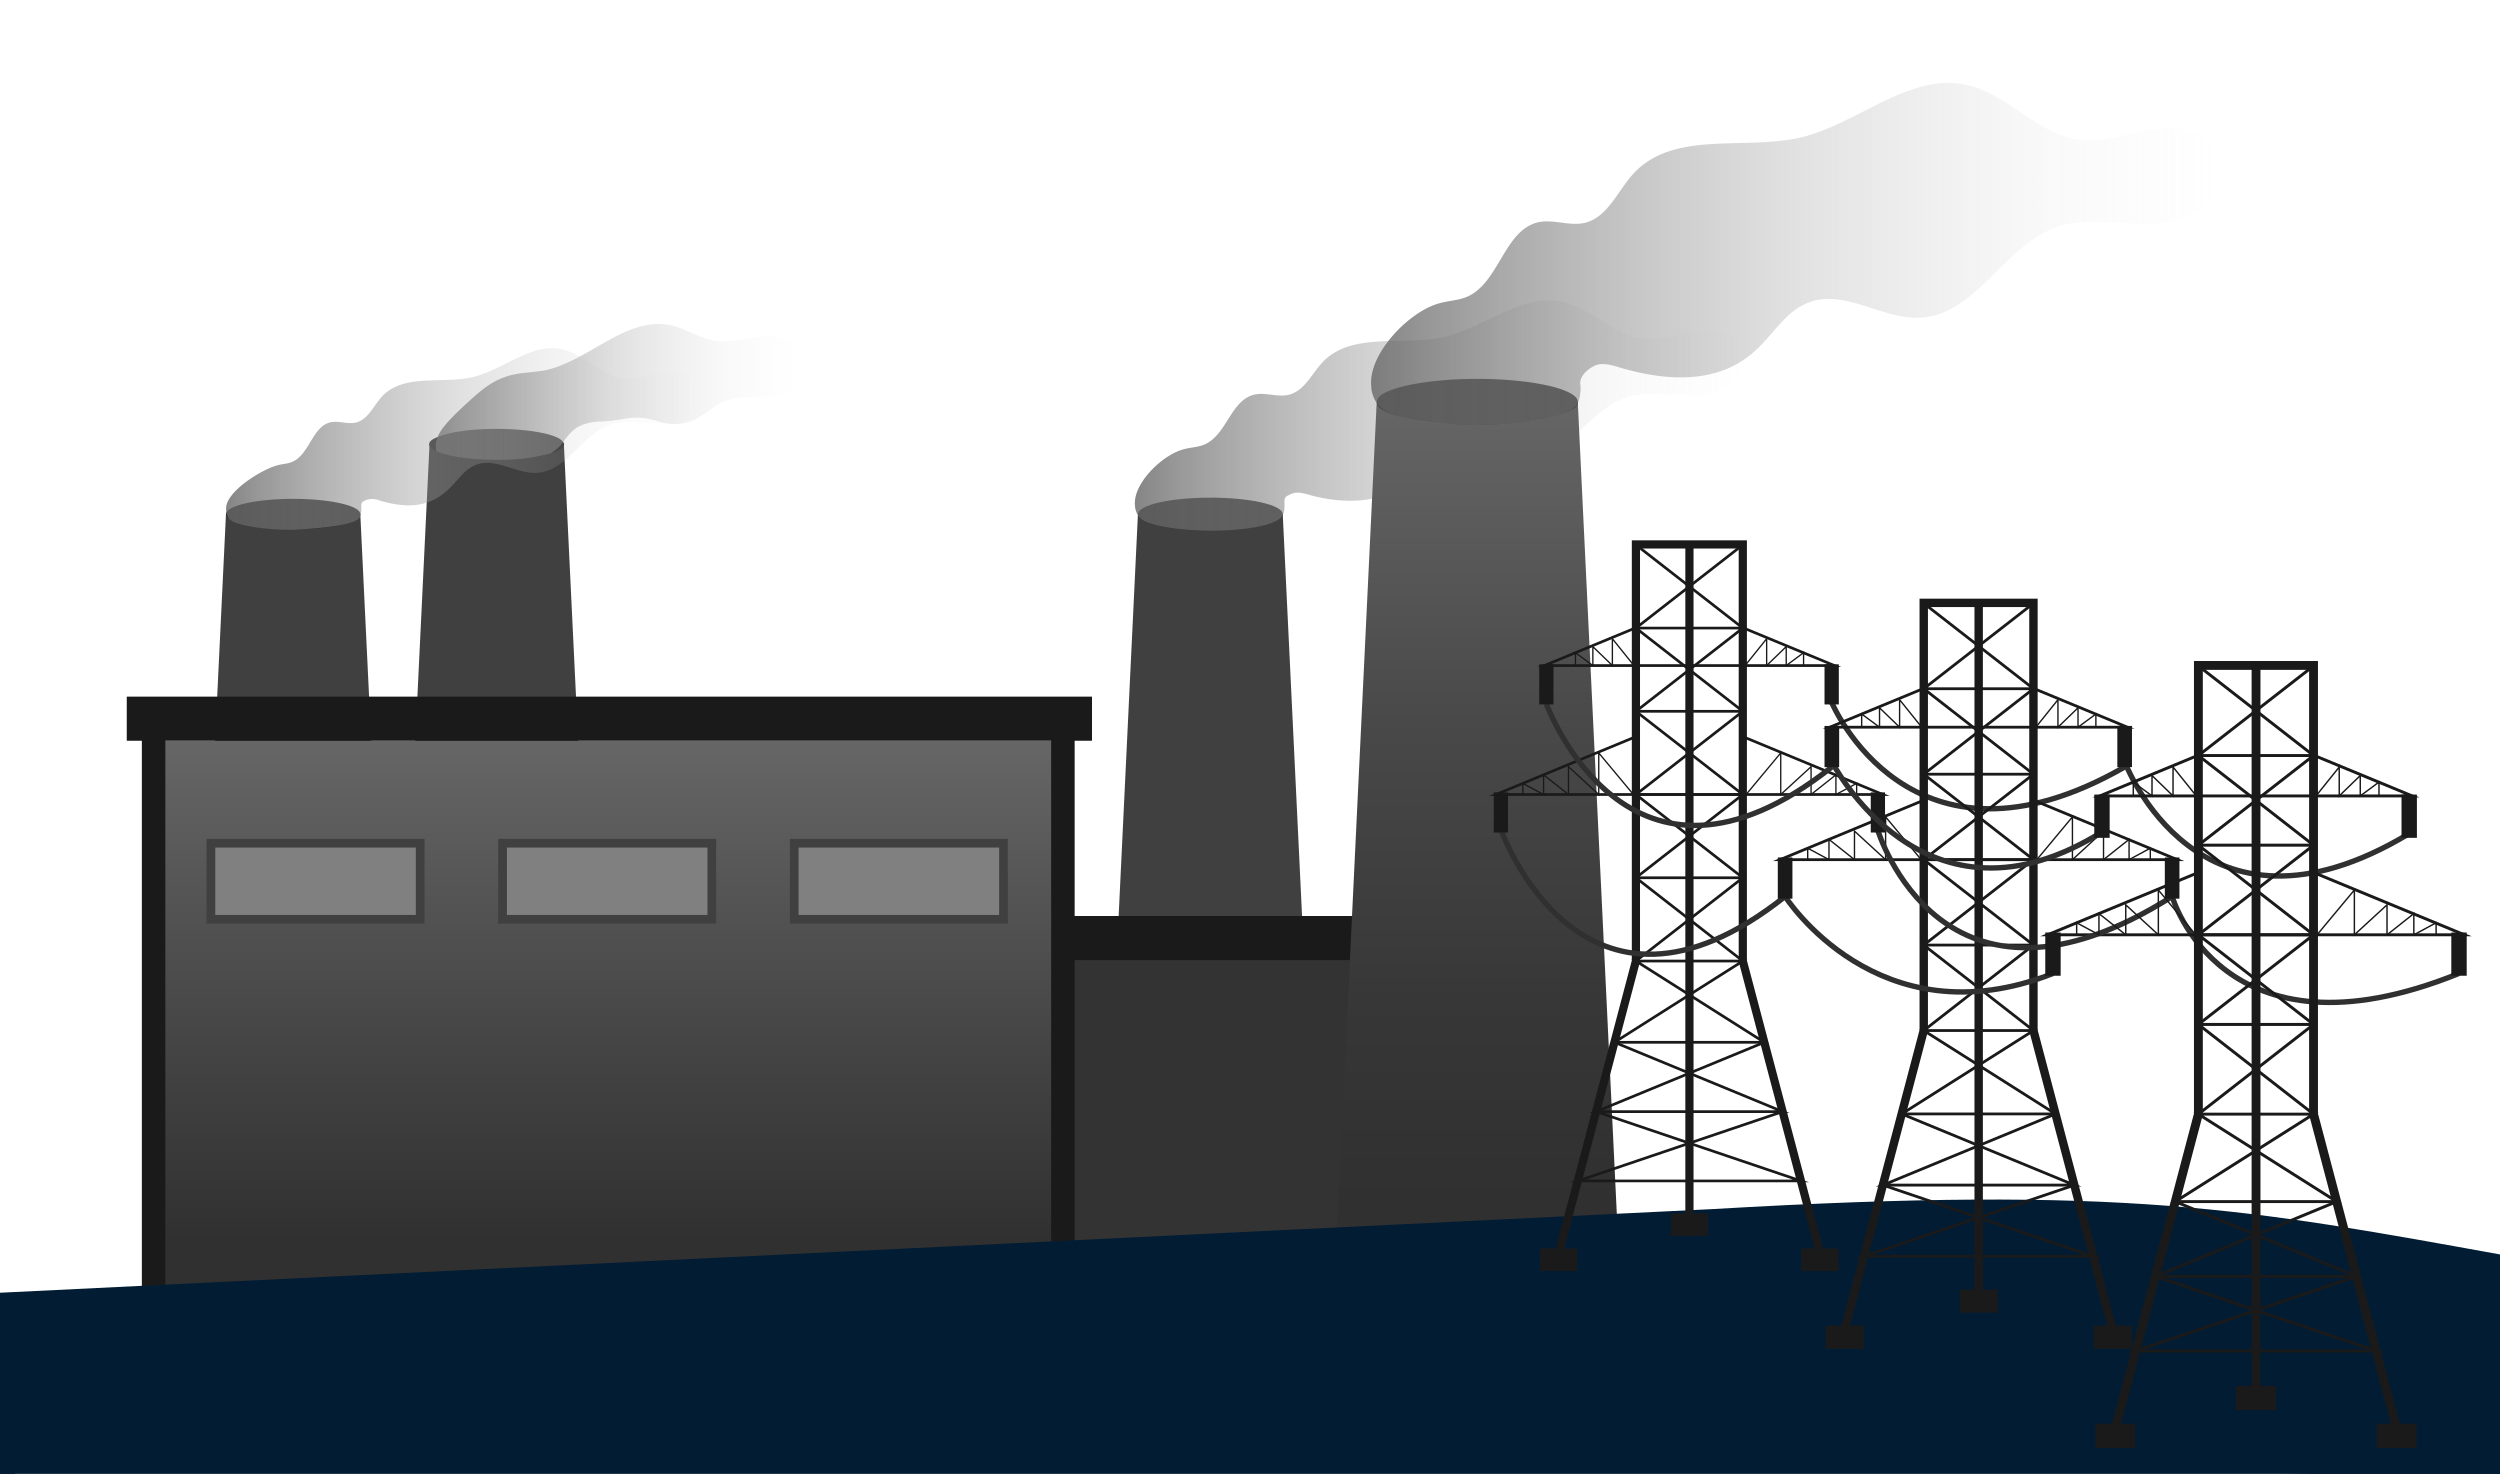 <svg xmlns="http://www.w3.org/2000/svg" xmlns:xlink="http://www.w3.org/1999/xlink" viewBox="0 0 497 293"><defs><style>.cls-1{fill:#404040;}.cls-2{fill:#303030;}.cls-3{fill:#333;}.cls-4{fill:url(#linear-gradient);}.cls-15,.cls-20,.cls-24,.cls-5{fill:#1a1a1a;}.cls-6{fill:url(#linear-gradient-2);}.cls-7{fill:url(#linear-gradient-3);}.cls-8{fill:gray;stroke:#404040;stroke-width:1.73px;}.cls-11,.cls-13,.cls-14,.cls-15,.cls-16,.cls-17,.cls-18,.cls-19,.cls-20,.cls-21,.cls-22,.cls-23,.cls-24,.cls-25,.cls-8{stroke-miterlimit:10;}.cls-9{fill:url(#linear-gradient-4);}.cls-10{fill:url(#linear-gradient-5);}.cls-11{fill:#021c33;stroke:#021c33;stroke-width:6px;}.cls-12{fill:url(#linear-gradient-6);}.cls-13,.cls-14,.cls-16,.cls-17,.cls-18,.cls-19,.cls-21,.cls-22,.cls-23,.cls-25{fill:none;}.cls-13,.cls-14,.cls-15,.cls-16,.cls-18,.cls-19,.cls-20,.cls-21,.cls-22,.cls-23,.cls-24,.cls-25{stroke:#1a1a1a;}.cls-13{stroke-width:1.63px;}.cls-14{stroke-width:0.54px;}.cls-15{stroke-width:0.85px;}.cls-16{stroke-width:0.27px;}.cls-17{stroke:#303030;stroke-width:1.07px;}.cls-18{stroke-width:1.67px;}.cls-19{stroke-width:0.56px;}.cls-20{stroke-width:0.87px;}.cls-21{stroke-width:0.28px;}.cls-22{stroke-width:1.76px;}.cls-23{stroke-width:0.59px;}.cls-24{stroke-width:0.92px;}.cls-25{stroke-width:0.29px;}</style><linearGradient id="linear-gradient" x1="225.62" y1="82.59" x2="347.07" y2="82.59" gradientUnits="userSpaceOnUse"><stop offset="0" stop-color="#666" stop-opacity="0.8"/><stop offset="0.06" stop-color="#6f6f6f" stop-opacity="0.73"/><stop offset="0.48" stop-color="#a1a1a1" stop-opacity="0.34"/><stop offset="0.8" stop-color="silver" stop-opacity="0.09"/><stop offset="1" stop-color="#ccc" stop-opacity="0"/></linearGradient><linearGradient id="linear-gradient-2" x1="120.71" y1="260.4" x2="120.71" y2="147.26" gradientUnits="userSpaceOnUse"><stop offset="0.12" stop-color="#303030"/><stop offset="0.69" stop-color="#525252"/><stop offset="1" stop-color="#666"/></linearGradient><linearGradient id="linear-gradient-3" x1="293.68" y1="260.4" x2="293.68" y2="79.88" gradientUnits="userSpaceOnUse"><stop offset="0.12" stop-color="#303030"/><stop offset="0.34" stop-color="#373737"/><stop offset="0.65" stop-color="#494949"/><stop offset="1" stop-color="#666"/></linearGradient><linearGradient id="linear-gradient-4" x1="272.56" y1="50.45" x2="442.02" y2="50.45" xlink:href="#linear-gradient"/><linearGradient id="linear-gradient-5" x1="86.66" y1="77.9" x2="159.25" y2="77.9" xlink:href="#linear-gradient"/><linearGradient id="linear-gradient-6" x1="44.91" y1="87.26" x2="139.24" y2="87.26" xlink:href="#linear-gradient"/></defs><title>03 Powerplant TRANSPARENT</title><g id="lighting_the_way" data-name="lighting the way"><polygon class="cls-1" points="77.43 222.87 39.12 222.87 44.92 102.22 71.63 102.22 77.43 222.87"/><ellipse class="cls-2" cx="58.28" cy="102.22" rx="13.36" ry="3.05"/><polygon class="cls-1" points="117.9 208.98 79.59 208.98 85.39 88.33 112.1 88.33 117.9 208.98"/><path class="cls-2" d="M112.14,88.3c0,.69-1,1.39-2.69,1.82a38.06,38.06,0,0,1-10.75,1.3c-5.29,0-9.79-.69-12-1.73-.87-.43-1.39-.87-1.39-1.39s.61-1,1.65-1.39c2.25-1,6.67-1.65,11.7-1.65,6.76,0,12.4,1.13,13.26,2.6C112.06,88,112.14,88.13,112.14,88.3Z"/><polygon class="cls-1" points="261.26 232.23 219.98 232.23 226.22 102.22 255.01 102.22 261.26 232.23"/><ellipse class="cls-2" cx="240.62" cy="102.22" rx="14.39" ry="3.29"/><rect class="cls-3" x="160.47" y="184.97" width="113.22" height="66.75"/><path class="cls-4" d="M338.15,78.5c-5,.47-10.24-1-15,.59-7.33,2.52-11.3,11.6-19.12,12.13-5.46.35-10.93-3.93-16.08-2.05-3.23,1.11-5,4.28-7.58,6.44-5.15,4.51-13.16,4.69-19.93,2.81-1.24-.35-2.61-.76-3.73-.23s-1.34.54-1.37,1.67a7.84,7.84,0,0,1,0,1.11,2.76,2.76,0,0,1-.56,1.76c-1.32,1.83-7.88,2.78-14,2.78-5.65,0-12.89-.88-14.34-2.75a4.1,4.1,0,0,1-.81-2.28c-.43-4.34,5.4-10,9.56-11.13,1.37-.41,2.86-.41,4.16-.94,4.59-1.87,5.28-9,10.18-10,2.11-.41,4.35.53,6.46.12,3.41-.7,4.84-4.45,7.2-6.8C269,66,279,68.78,287,67s15.4-8.73,23.53-7c5.9,1.23,10.12,6.68,16.14,7.38,3.54.41,7.08-.94,10.68-1.46s7.95.35,9.31,3.51C348.64,73.76,343.12,78,338.15,78.5Z"/><rect class="cls-5" x="203.97" y="182.1" width="87.46" height="8.77"/><rect class="cls-6" x="30.13" y="147.26" width="181.18" height="113.14"/><polygon class="cls-7" points="322.34 260.4 265.02 260.4 273.69 79.88 313.66 79.88 322.34 260.4"/><path class="cls-2" d="M313.68,79.92q0,.91-1.3,1.56c-2.86,1.73-10.14,2.95-18.72,2.95-7.89,0-14.74-1-17.94-2.51-1.3-.61-2-1.3-2-2a1.91,1.91,0,0,1,.87-1.39c2.51-1.82,10.14-3.21,19.07-3.21,9.54,0,17.51,1.56,19.5,3.55A1.5,1.5,0,0,1,313.68,79.92Z"/><rect class="cls-8" x="41.93" y="167.63" width="41.6" height="15.13"/><rect class="cls-8" x="99.91" y="167.63" width="41.6" height="15.13"/><rect class="cls-8" x="157.89" y="167.63" width="41.6" height="15.13"/><path class="cls-9" d="M429.57,44.34c-7,.69-14.3-1.47-20.89.87C398.45,48.93,392.9,62.37,382,63.15c-7.63.52-15.26-5.81-22.45-3-4.51,1.65-7,6.33-10.58,9.54-7.19,6.67-17.39,6.18-26.84,3.41-1.73-.52-3.64-1.13-5.2-.35-1.39.69-2.95,2.08-2.77,3.64a5.23,5.23,0,0,1,0,1.65,5.37,5.37,0,0,1-.78,2.6c-2.25,2.61-11.13,3.82-19.71,3.82-13,0-18.71-2-19.94-4.31a6.3,6.3,0,0,1-1.13-3.38C272,70.32,280,62.11,285.85,60.38c1.91-.61,4-.61,5.81-1.39,6.41-2.77,7.37-13.35,14.22-14.82,2.95-.61,6.07.78,9,.17,4.77-1,6.76-6.59,10.06-10.05,8.06-8.41,22-4.33,33.2-7,11.36-2.77,21.5-12.92,32.85-10.4,8.23,1.82,14.13,9.88,22.54,10.92,4.94.61,9.88-1.39,14.91-2.17s11.09.52,13,5.2C444.22,37.32,436.5,43.65,429.57,44.34Z"/><path class="cls-10" d="M157.31,77.21c-3.47,2.77-8.67.87-12.83,2.43-2.95,1-5.11,3.81-8.23,4.42a9.9,9.9,0,0,1-5-.17c-5.2-1.73-6.59-.35-11.7-.09a9.92,9.92,0,0,0-4.77,1.13A10,10,0,0,0,112,87.87a1.53,1.53,0,0,0-.35.43,8.94,8.94,0,0,1-2.17,1.82,38.06,38.06,0,0,1-10.75,1.3c-5.29,0-9.79-.69-12-1.73a5.25,5.25,0,0,1,.17-2.6c0-.09,0-.09.09-.17.78-2.17,4.07-5.11,5.72-6.67C95,78.16,97.32,76,100.27,75c2.6-1,5.37-.87,8.15-1.39,8.75-1.91,16.12-10.84,25-8.93,3.12.69,5.81,2.69,9,3.12,4.94.61,10.49-2.6,14.56.26A6.06,6.06,0,0,1,157.31,77.21Z"/><rect class="cls-5" x="28.2" y="146.26" width="4.67" height="111.7"/><rect class="cls-5" x="208.97" y="146.26" width="4.67" height="111.7"/><rect class="cls-5" x="25.2" y="138.49" width="191.89" height="8.77"/><path class="cls-11" d="M0,260v38.49q233.55,3,467.09-2.83,15-.36,29.91-.78V252.43c-50.48-9.12-74.67-13.85-156.52-9.06Z"/><path class="cls-12" d="M132.52,84c-3.79.37-7.73-.78-11.29.46-5.53,2-8.52,9.12-14.42,9.54-4.12.28-8.24-3.09-12.13-1.61-2.44.88-3.79,3.36-5.71,5.07C85.08,101,80.73,101,75.63,99.56a4,4,0,0,0-2.81-.18c-.75.37-1,.43-1,1.31a6.43,6.43,0,0,1,0,.88,2.24,2.24,0,0,1-.42,1.38c-1,1.44-7.65,2.08-12.28,2.33s-12.46-.68-13.56-2.15a3.31,3.31,0,0,1-.61-1.8c-.33-3.41,6.81-7.85,10-8.77,1-.32,2.15-.32,3.14-.74,3.47-1.47,4-7.1,7.68-7.88,1.59-.32,3.28.41,4.87.09,2.58-.55,3.65-3.5,5.43-5.34,4.36-4.47,11.89-2.3,17.94-3.73s11.61-6.87,17.75-5.53c4.45,1,7.63,5.25,12.18,5.81,2.67.32,5.34-.74,8.06-1.15s6,.28,7,2.76C140.43,80.3,136.26,83.66,132.52,84Z"/><polyline class="cls-13" points="361.81 249.07 346.47 191.05 346.47 108.23 325.22 108.23 325.22 191.05 309.88 249.07"/><polygon class="cls-14" points="325.22 191.05 346.47 191.05 320.95 207.21 350.74 207.21 325.22 191.05"/><polyline class="cls-14" points="325.22 191.05 346.47 174.5 325.22 174.5 346.47 191.05"/><polyline class="cls-14" points="325.22 174.5 346.47 157.95 325.22 157.95 346.47 174.5"/><polyline class="cls-14" points="325.22 157.95 346.47 141.41 325.22 141.41 346.47 157.95"/><polyline class="cls-14" points="325.22 141.41 346.47 124.86 325.22 124.86 346.47 141.41"/><polyline class="cls-14" points="325.22 124.86 346.47 108.31 325.22 108.31 346.47 124.86"/><polyline class="cls-14" points="350.74 207.21 317.31 220.99 354.38 220.99 320.95 207.21"/><polyline class="cls-14" points="354.38 220.99 313.66 234.77 358.03 234.77 317.31 220.99"/><polyline class="cls-14" points="325.22 146.44 297.38 157.95 374.31 157.95 346.47 146.44"/><polyline class="cls-14" points="325.22 124.79 307.02 132.31 364.67 132.31 346.47 124.79"/><line class="cls-13" x1="335.86" y1="108.23" x2="335.86" y2="242.01"/><rect class="cls-15" x="332.58" y="241.64" width="6.53" height="3.63"/><rect class="cls-15" x="306.62" y="248.62" width="6.53" height="3.63"/><rect class="cls-15" x="358.55" y="248.62" width="6.53" height="3.63"/><polyline class="cls-16" points="324.72 157.95 317.83 149.68 317.83 157.95 311.81 152.42 311.81 157.95 306.86 154.03 306.86 157.95 302.74 155.74 302.74 157.95"/><polyline class="cls-16" points="347.12 157.95 354.01 149.68 354.01 157.95 360.04 152.42 360.04 157.95 364.98 154.03 364.98 157.95 369.1 155.74 369.1 157.95"/><polyline class="cls-16" points="324.63 132.07 320.54 126.98 320.54 132.31 316.66 128.55 316.66 132.31 313.2 129.76 313.2 132.31"/><polyline class="cls-16" points="347.12 132.07 351.21 126.98 351.21 132.31 355.1 128.55 355.1 132.31 358.55 129.76 358.55 132.31"/><path class="cls-17" d="M298.37,164.86s16,45.49,56.51,13.36"/><path class="cls-17" d="M364.13,139.62s15.58,37.31,58.25,12.86"/><polyline class="cls-18" points="420 264.43 404.25 204.87 404.25 119.85 382.44 119.85 382.44 204.87 366.69 264.43"/><polygon class="cls-19" points="382.44 204.87 404.25 204.87 378.06 221.45 408.64 221.45 382.44 204.87"/><path class="cls-17" d="M422.38,151.4S437,191,478.95,165.71"/><polyline class="cls-19" points="382.44 204.87 404.25 187.88 382.44 187.88 404.25 204.87"/><polyline class="cls-19" points="382.44 187.88 404.25 170.9 382.44 170.9 404.25 187.88"/><polyline class="cls-19" points="382.44 170.9 404.25 153.91 382.44 153.91 404.25 170.9"/><polyline class="cls-19" points="382.44 153.91 404.25 136.92 382.44 136.92 404.25 153.91"/><polyline class="cls-19" points="382.44 136.92 404.25 119.94 382.44 119.94 404.25 136.92"/><polyline class="cls-19" points="408.64 221.45 374.32 235.6 412.38 235.6 378.06 221.45"/><polyline class="cls-19" points="412.38 235.6 370.58 249.75 416.12 249.75 374.32 235.6"/><polyline class="cls-19" points="382.44 159.08 353.86 170.9 432.84 170.9 404.25 159.08"/><polyline class="cls-19" points="382.44 136.85 363.76 144.57 422.94 144.57 404.25 136.85"/><rect class="cls-20" x="421.36" y="144.75" width="2.04" height="7.32"/><line class="cls-18" x1="393.36" y1="119.85" x2="393.36" y2="257.17"/><rect class="cls-20" x="390" y="256.8" width="6.7" height="3.72"/><rect class="cls-20" x="363.35" y="263.97" width="6.7" height="3.72"/><path class="cls-17" d="M431.82,178.22s9.89,34.36,57,15.31"/><rect class="cls-20" x="416.65" y="263.97" width="6.7" height="3.72"/><polyline class="cls-21" points="381.93 170.9 374.86 162.4 374.86 170.9 368.67 165.22 368.67 170.9 363.6 166.87 363.6 170.9 359.37 168.62 359.37 170.9"/><polyline class="cls-21" points="404.92 170.9 412 162.4 412 170.9 418.18 165.22 418.18 170.9 423.26 166.87 423.26 170.9 427.48 168.62 427.48 170.9"/><polyline class="cls-21" points="381.84 144.33 377.64 139.1 377.64 144.57 373.65 140.71 373.65 144.57 370.1 141.95 370.1 144.57"/><polyline class="cls-21" points="404.92 144.33 409.12 139.1 409.12 144.57 413.11 140.71 413.11 144.57 416.66 141.95 416.66 144.57"/><polyline class="cls-22" points="476.45 283.98 459.93 221.49 459.93 132.29 437.04 132.29 437.04 221.49 420.52 283.98"/><polygon class="cls-23" points="437.04 221.49 459.93 221.49 432.44 238.88 464.53 238.88 437.04 221.49"/><polyline class="cls-23" points="437.04 221.49 459.93 203.66 437.04 203.66 459.93 221.49"/><polyline class="cls-23" points="437.04 203.66 459.93 185.84 437.04 185.84 459.93 203.66"/><polyline class="cls-23" points="437.04 185.84 459.93 168.02 437.04 168.02 459.93 185.84"/><polyline class="cls-23" points="437.04 168.02 459.93 150.2 437.04 150.2 459.93 168.02"/><polyline class="cls-23" points="437.04 150.2 459.93 132.38 437.04 132.38 459.93 150.2"/><polyline class="cls-23" points="464.53 238.88 428.52 253.73 468.45 253.73 432.44 238.88"/><polyline class="cls-23" points="468.45 253.73 424.59 268.57 472.38 268.57 428.52 253.73"/><polyline class="cls-23" points="437.04 173.45 407.06 185.84 489.91 185.84 459.93 173.45"/><polyline class="cls-23" points="437.04 150.13 417.44 158.23 479.53 158.23 459.93 150.13"/><rect class="cls-24" x="477.88" y="158.42" width="2.14" height="7.68"/><line class="cls-22" x1="448.5" y1="132.29" x2="448.5" y2="276.36"/><rect class="cls-24" x="444.97" y="275.97" width="7.03" height="3.9"/><path class="cls-17" d="M373.32,165.09s12.73,42.12,58.5,13.13"/><rect class="cls-24" x="417.01" y="283.49" width="7.03" height="3.9"/><rect class="cls-24" x="472.93" y="283.49" width="7.03" height="3.9"/><polyline class="cls-25" points="436.51 185.84 429.08 176.93 429.08 185.84 422.6 179.88 422.6 185.84 417.27 181.62 417.27 185.84 412.84 183.45 412.84 185.84"/><polyline class="cls-25" points="460.63 185.84 468.05 176.93 468.05 185.84 474.54 179.88 474.54 185.84 479.87 181.62 479.87 185.84 484.3 183.45 484.3 185.84"/><polyline class="cls-25" points="436.41 157.97 432 152.48 432 158.23 427.82 154.18 427.82 158.23 424.1 155.48 424.1 158.23"/><polyline class="cls-25" points="460.63 157.97 465.04 152.48 465.04 158.23 469.22 154.18 469.22 158.23 472.94 155.48 472.94 158.23"/><path class="cls-17" d="M307.42,139.94s16.2,44.66,56.75,12.53"/><rect class="cls-15" x="297.38" y="157.95" width="1.99" height="7.13"/><rect class="cls-15" x="306.42" y="132.49" width="1.99" height="7.13"/><rect class="cls-15" x="363.14" y="132.49" width="1.99" height="7.13"/><rect class="cls-15" x="372.33" y="157.95" width="1.99" height="7.13"/><path class="cls-17" d="M364.16,151.4s18.33,36.28,54,13.82"/><rect class="cls-24" x="416.8" y="158.42" width="2.14" height="7.68"/><rect class="cls-20" x="363.15" y="144.75" width="2.04" height="7.32"/><rect class="cls-20" x="430.8" y="170.9" width="2.04" height="7.32"/><rect class="cls-24" x="487.78" y="185.84" width="2.14" height="7.68"/><path class="cls-17" d="M354.88,178.22s18.44,29,53.25,15.31"/><rect class="cls-24" x="407.06" y="185.84" width="2.14" height="7.68"/><rect class="cls-20" x="353.86" y="170.9" width="2.04" height="7.32"/></g></svg>